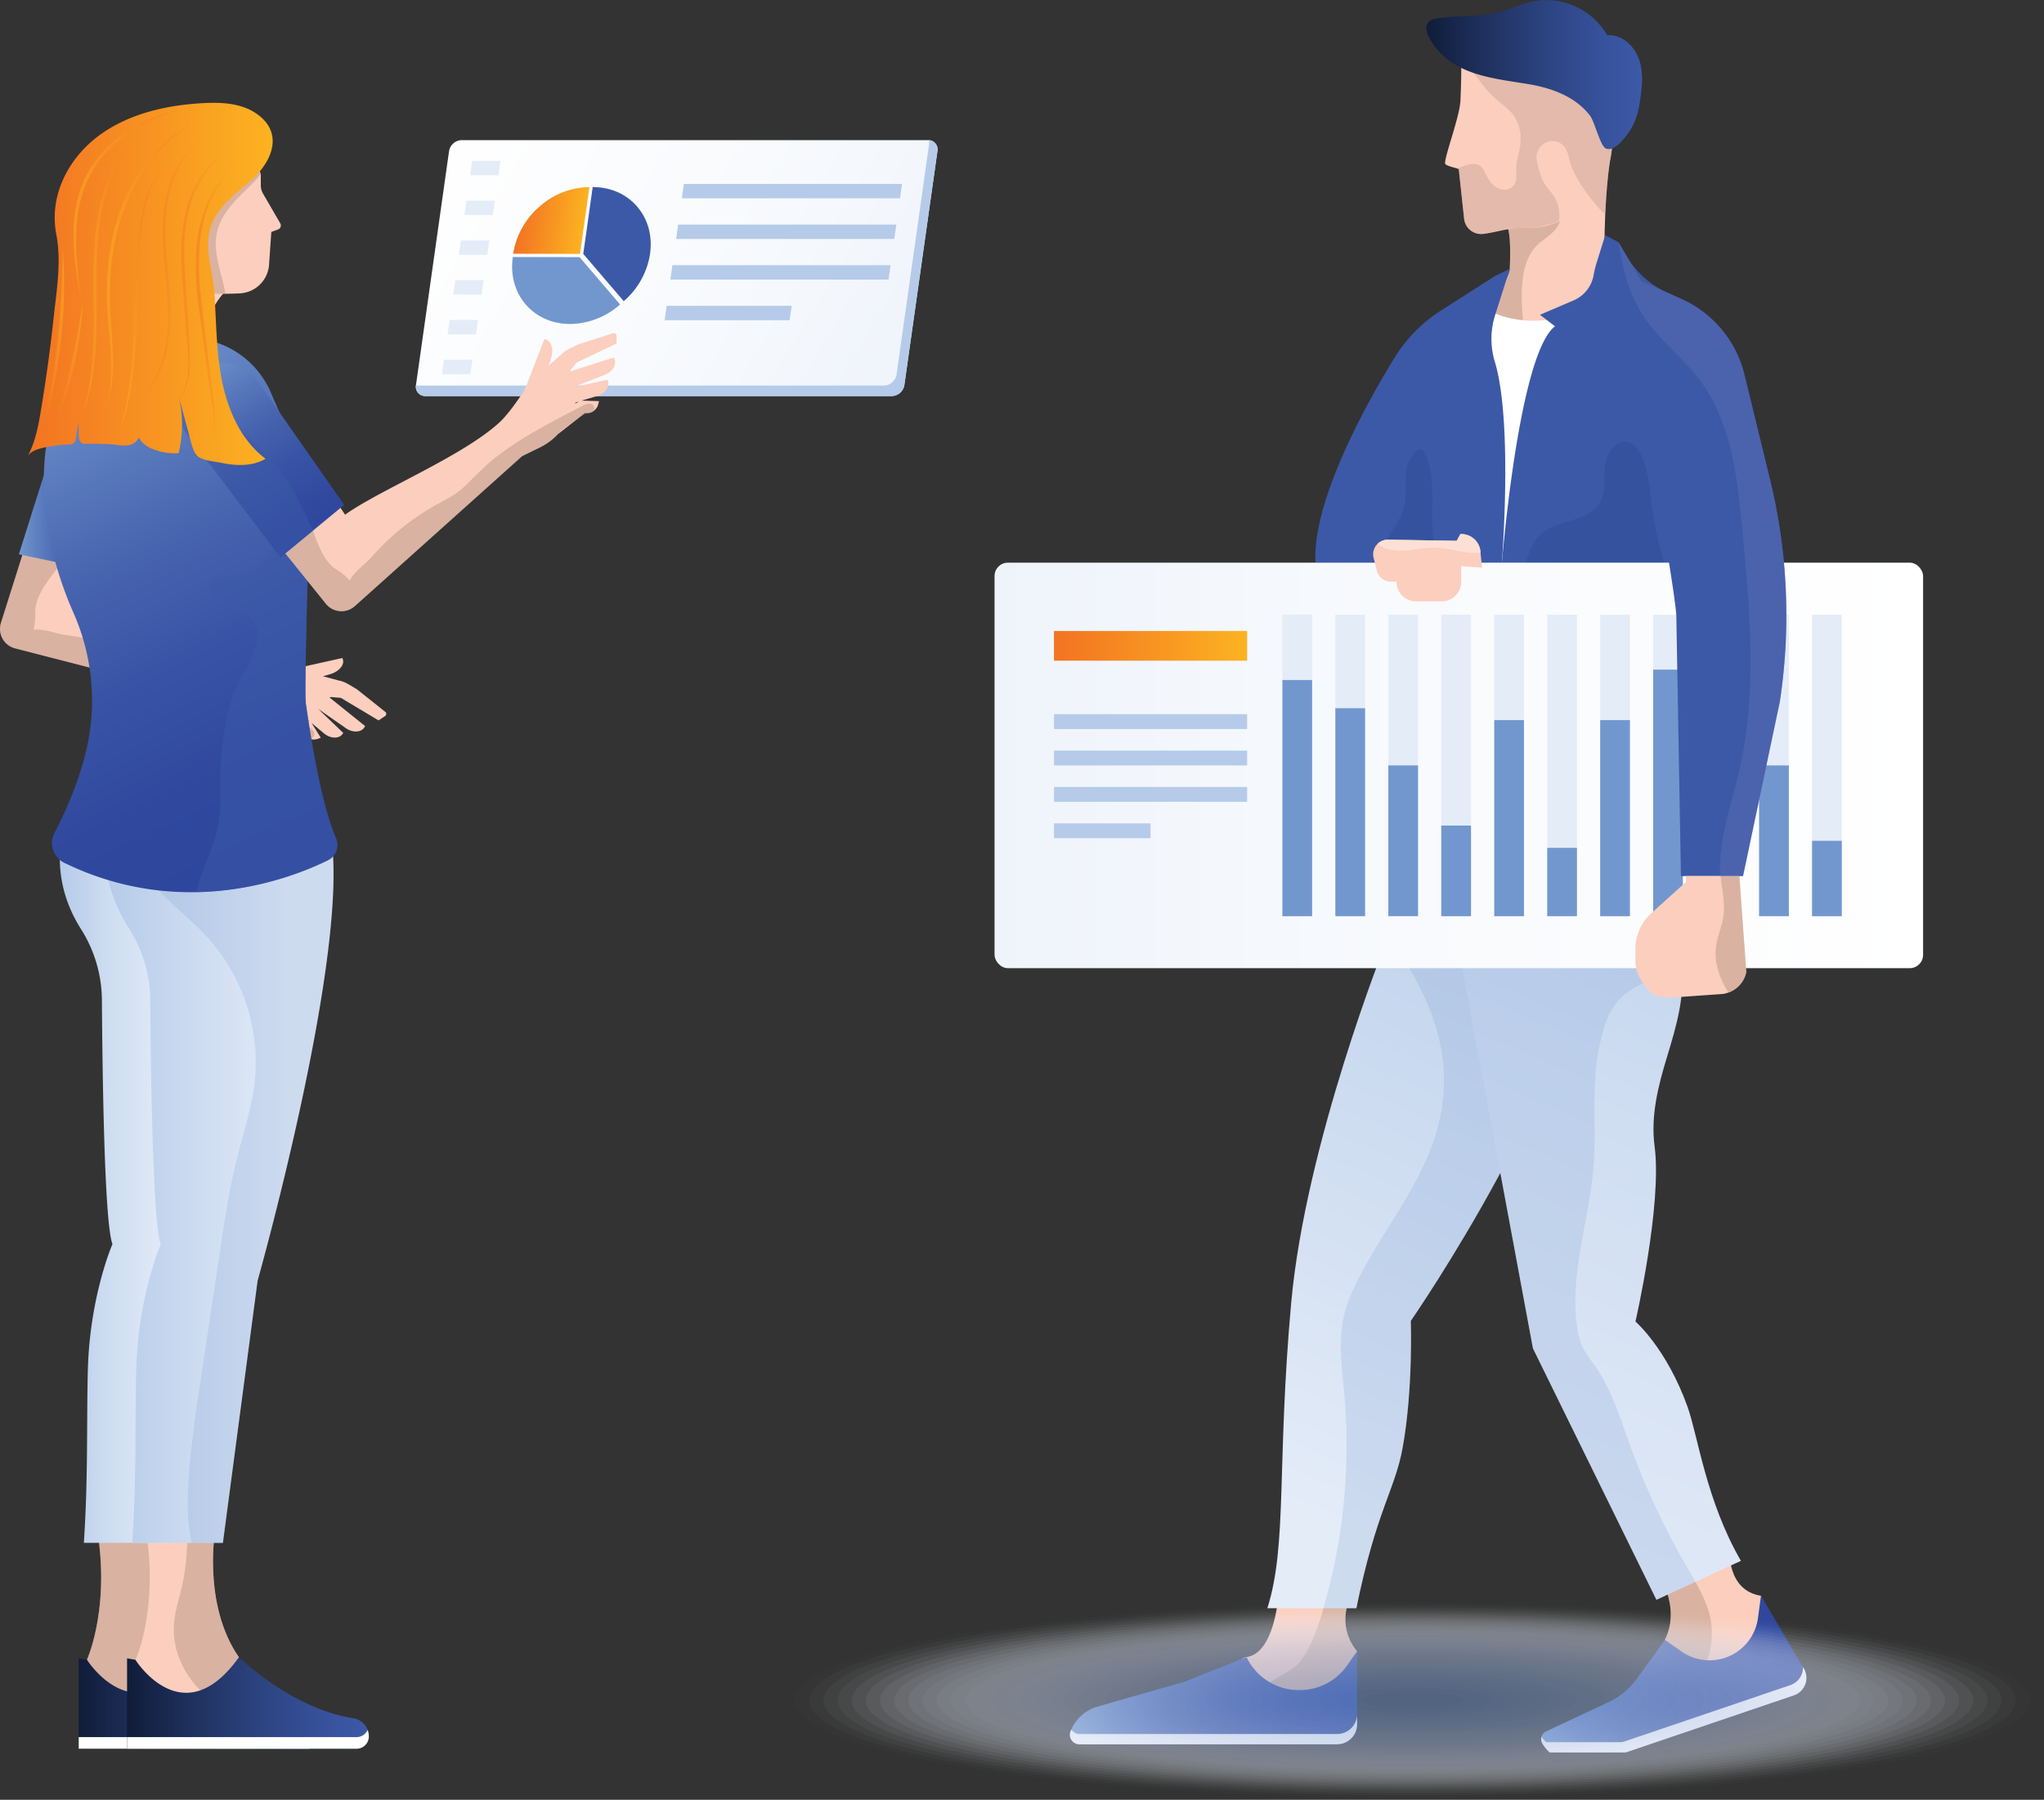 <svg xmlns="http://www.w3.org/2000/svg" xmlns:xlink="http://www.w3.org/1999/xlink" viewBox="0 0 816.18 718.8"><rect x="0" y="0" width="816.18" height="718.8" fill="#333333" stroke="none"/><defs><style>.cls-1{fill:#fccebe;}.cls-2,.cls-69{opacity:0.4;}.cls-3,.cls-69{fill:#a58877;}.cls-4{fill:url(#linear-gradient);}.cls-25,.cls-5{fill:#fff;}.cls-6{fill:url(#linear-gradient-2);}.cls-7{opacity:0.2;}.cls-8{fill:#7297ce;}.cls-9{fill:url(#linear-gradient-3);}.cls-10{fill:url(#linear-gradient-4);}.cls-11{fill:#3c59a8;}.cls-12{fill:#e6e7e7;}.cls-13{fill:#de3f26;}.cls-14{fill:#bf9c8e;}.cls-15{fill:url(#linear-gradient-5);}.cls-16{opacity:0.3;}.cls-17{fill:#264286;}.cls-18{fill:url(#linear-gradient-6);}.cls-19{fill:#e4ecf8;}.cls-20{fill:url(#linear-gradient-7);}.cls-21{fill:#b5cbe9;}.cls-22{fill:#6170b5;}.cls-23{fill:#fde0d5;}.cls-24{opacity:0.5;}.cls-25{opacity:0;}.cls-26{fill:#f9fafd;opacity:0.02;}.cls-27{fill:#f4f6fb;opacity:0.05;}.cls-28{fill:#f1f3fa;opacity:0.07;}.cls-29{fill:#edf0f8;opacity:0.1;}.cls-30{fill:#e9edf7;opacity:0.12;}.cls-31{fill:#e6eaf6;opacity:0.15;}.cls-32{fill:#e2e7f5;opacity:0.17;}.cls-33{fill:#dee4f4;opacity:0.2;}.cls-34{fill:#dbe1f2;opacity:0.22;}.cls-35{fill:#d7dff1;opacity:0.24;}.cls-36{fill:#d3dcf0;opacity:0.27;}.cls-37{fill:#d0d9ef;opacity:0.29;}.cls-38{fill:#ccd7ee;opacity:0.32;}.cls-39{fill:#c9d4ec;opacity:0.34;}.cls-40{fill:#c5d1eb;opacity:0.37;}.cls-41{fill:#c2cfea;opacity:0.39;}.cls-42{fill:#bfcce9;opacity:0.41;}.cls-43{fill:#bbcae8;opacity:0.44;}.cls-44{fill:#b8c7e7;opacity:0.46;}.cls-45{fill:#b4c5e5;opacity:0.49;}.cls-46{fill:#b1c2e4;opacity:0.51;}.cls-47{fill:#aec0e3;opacity:0.54;}.cls-48{fill:#aabee2;opacity:0.56;}.cls-49{fill:#a7bbe1;opacity:0.59;}.cls-50{fill:#a4b9e0;opacity:0.61;}.cls-51{fill:#a0b6df;opacity:0.63;}.cls-52{fill:#9db4dd;opacity:0.66;}.cls-53{fill:#9ab2dc;opacity:0.68;}.cls-54{fill:#97b0db;opacity:0.71;}.cls-55{fill:#93adda;opacity:0.73;}.cls-56{fill:#90abd9;opacity:0.76;}.cls-57{fill:#8da9d8;opacity:0.78;}.cls-58{fill:#8aa7d7;opacity:0.8;}.cls-59{fill:#87a5d6;opacity:0.83;}.cls-60{fill:#84a3d5;opacity:0.85;}.cls-61{fill:#81a1d4;opacity:0.88;}.cls-62{fill:#7e9fd3;opacity:0.9;}.cls-63{fill:#7b9dd2;opacity:0.93;}.cls-64{fill:#789bd1;opacity:0.95;}.cls-65{fill:#7599cf;opacity:0.98;}.cls-66{fill:url(#linear-gradient-8);}.cls-67{fill:url(#linear-gradient-9);}.cls-68{fill:url(#linear-gradient-10);}.cls-70{fill:url(#linear-gradient-11);}.cls-71{fill:url(#linear-gradient-12);}.cls-72{fill:url(#linear-gradient-13);}.cls-73{fill:url(#linear-gradient-14);}.cls-74{fill:url(#linear-gradient-15);}.cls-75{fill:url(#linear-gradient-16);}.cls-76{fill:url(#linear-gradient-17);}.cls-77{fill:url(#linear-gradient-18);}.cls-78{fill:url(#linear-gradient-19);}.cls-79{fill:url(#linear-gradient-20);}.cls-80{fill:url(#linear-gradient-21);}.cls-81{fill:url(#linear-gradient-22);}.cls-82{fill:url(#linear-gradient-23);}.cls-83{fill:url(#linear-gradient-24);}.cls-84{fill:url(#linear-gradient-25);}.cls-85{fill:url(#linear-gradient-26);}</style><linearGradient id="linear-gradient" x1="-4904.22" y1="678.06" x2="-4789.55" y2="678.06" gradientTransform="translate(5331.44)" gradientUnits="userSpaceOnUse"><stop offset="0" stop-color="#7297ce"/><stop offset="0.15" stop-color="#5d7ebf"/><stop offset="0.34" stop-color="#4865b0"/><stop offset="0.54" stop-color="#3954a5"/><stop offset="0.75" stop-color="#30499f"/><stop offset="1" stop-color="#2d469d"/></linearGradient><linearGradient id="linear-gradient-2" x1="-4690.03" y1="299.08" x2="-4855.3" y2="669.23" gradientTransform="translate(5331.44)" gradientUnits="userSpaceOnUse"><stop offset="0" stop-color="#b5cbe9"/><stop offset="0.81" stop-color="#e4ecf8"/></linearGradient><linearGradient id="linear-gradient-3" x1="-4716.05" y1="668.6" x2="-4610.13" y2="668.6" xlink:href="#linear-gradient"/><linearGradient id="linear-gradient-4" x1="-4602.66" y1="282.68" x2="-4788.42" y2="717.04" gradientTransform="translate(5331.44)" gradientUnits="userSpaceOnUse"><stop offset="0" stop-color="#b5cbe9"/><stop offset="0.04" stop-color="#b8cdea"/><stop offset="0.39" stop-color="#d0def2"/><stop offset="0.73" stop-color="#dfe8f6"/><stop offset="1" stop-color="#e4ecf8"/></linearGradient><linearGradient id="linear-gradient-5" x1="-4761.89" y1="29.77" x2="-4675.76" y2="29.77" gradientTransform="translate(5331.44)" gradientUnits="userSpaceOnUse"><stop offset="0" stop-color="#101c39"/><stop offset="0.2" stop-color="#1b2c55"/><stop offset="0.56" stop-color="#2d4482"/><stop offset="0.84" stop-color="#38539e"/><stop offset="1" stop-color="#3c59a8"/></linearGradient><linearGradient id="linear-gradient-6" x1="-4934.31" y1="305.7" x2="-4563.54" y2="305.7" gradientTransform="translate(-4166.41 611.39) rotate(-180)" gradientUnits="userSpaceOnUse"><stop offset="0" stop-color="#eff4fb"/><stop offset="0.44" stop-color="#f8fafd"/><stop offset="1" stop-color="#fff"/></linearGradient><linearGradient id="linear-gradient-7" x1="-4910.58" y1="257.94" x2="-4833.46" y2="257.94" gradientTransform="translate(-4412.6 515.88) rotate(-180)" gradientUnits="userSpaceOnUse"><stop offset="0" stop-color="#f37322"/><stop offset="1" stop-color="#fcb321"/></linearGradient><linearGradient id="linear-gradient-8" x1="357.79" y1="160.02" x2="174.01" y2="48.92" gradientTransform="matrix(1, 0, 0, 1, 0, 0)" xlink:href="#linear-gradient-6"/><linearGradient id="linear-gradient-9" x1="-828.59" y1="88.06" x2="-801.9" y2="88.06" gradientTransform="matrix(1, 0, -0.14, 1, 1047.84, 0)" xlink:href="#linear-gradient-7"/><linearGradient id="linear-gradient-10" x1="7.53" y1="190.7" x2="59.05" y2="190.7" gradientTransform="matrix(1, 0, 0, 1, 0, 0)" xlink:href="#linear-gradient"/><linearGradient id="linear-gradient-11" x1="-129.27" y1="680.15" x2="-32.74" y2="680.15" gradientTransform="translate(160.7)" xlink:href="#linear-gradient-5"/><linearGradient id="linear-gradient-12" x1="23.89" y1="465.7" x2="113.85" y2="465.7" gradientUnits="userSpaceOnUse"><stop offset="0" stop-color="#b5cbe9"/><stop offset="0.22" stop-color="#ceddf1"/><stop offset="0.42" stop-color="#dee8f6"/><stop offset="0.58" stop-color="#e4ecf8"/></linearGradient><linearGradient id="linear-gradient-13" x1="41.36" y1="465.7" x2="133.16" y2="465.7" gradientTransform="matrix(1, 0, 0, 1, 0, 0)" xlink:href="#linear-gradient-2"/><linearGradient id="linear-gradient-14" x1="18.22" y1="149.49" x2="118.38" y2="357.98" gradientTransform="matrix(1, 0, 0, 1, 0, 0)" xlink:href="#linear-gradient"/><linearGradient id="linear-gradient-15" x1="77.64" y1="143.87" x2="131.91" y2="227.29" gradientTransform="matrix(1, 0, 0, 1, 0, 0)" xlink:href="#linear-gradient"/><linearGradient id="linear-gradient-16" x1="10.96" y1="113.36" x2="108.88" y2="113.36" gradientTransform="matrix(1, 0, 0, 1, 0, 0)" xlink:href="#linear-gradient-7"/><linearGradient id="linear-gradient-17" x1="29.21" y1="81.48" x2="70.06" y2="81.48" gradientUnits="userSpaceOnUse"><stop offset="0" stop-color="#fcb321"/><stop offset="1" stop-color="#f37322"/></linearGradient><linearGradient id="linear-gradient-18" x1="42.01" y1="105.91" x2="76.53" y2="105.91" xlink:href="#linear-gradient-17"/><linearGradient id="linear-gradient-19" x1="56.86" y1="104.74" x2="90.52" y2="104.74" gradientTransform="matrix(1, 0, 0, 1, 0, 0)" xlink:href="#linear-gradient-7"/><linearGradient id="linear-gradient-20" x1="68.75" y1="109.78" x2="97.29" y2="109.78" gradientTransform="matrix(1, 0, 0, 1, 0, 0)" xlink:href="#linear-gradient-7"/><linearGradient id="linear-gradient-21" x1="32.62" y1="112.13" x2="52.81" y2="112.13" xlink:href="#linear-gradient-17"/><linearGradient id="linear-gradient-22" x1="16.77" y1="134.47" x2="25.85" y2="134.47" gradientTransform="matrix(1, 0, 0, 1, 0, 0)" xlink:href="#linear-gradient-7"/><linearGradient id="linear-gradient-23" x1="21.46" y1="145.24" x2="33.66" y2="145.24" gradientTransform="matrix(1, 0, 0, 1, 0, 0)" xlink:href="#linear-gradient-7"/><linearGradient id="linear-gradient-24" x1="43.05" y1="169.97" x2="68.37" y2="60.52" xlink:href="#linear-gradient-17"/><linearGradient id="linear-gradient-25" x1="78.2" y1="121.46" x2="94.93" y2="121.46" gradientTransform="matrix(1, 0, 0, 1, 0, 0)" xlink:href="#linear-gradient-7"/><linearGradient id="linear-gradient-26" x1="-109.96" y1="680.15" x2="-13.43" y2="680.15" gradientTransform="translate(160.7)" xlink:href="#linear-gradient-5"/></defs><title>contact-us</title><g id="Warstwa_2" data-name="Warstwa 2"><g id="Warstwa_1-2" data-name="Warstwa 1"><g id="_grupa_" data-name="&lt;grupa&gt;"><path id="_ścieżka_" data-name="&lt;ścieżka&gt;" class="cls-1" d="M537.37,681.47H483.56s8.18-18.9,14.2-19.69c11.17-1.47,12.71-24.47,12.71-24.47h29.19a19.54,19.54,0,0,0,2.23,22.17Z"/><g id="_grupa_2" data-name="&lt;grupa&gt;" class="cls-2"><path class="cls-3" d="M541.89,659.48a19.54,19.54,0,0,1-2.23-22.17h-9.85c-.59,2.21-1.15,4.43-1.8,6.62-2.11,7.1-4.64,14.24-9.19,20.08-3.08,4-17.47,9.82-17.65,12.44-.13,1.83,1.19,3.53,3.19,5h33Z"/></g><path id="_ścieżka_2" data-name="&lt;ścieżka&gt;" class="cls-4" d="M541.89,659.48v29.17a8,8,0,0,1-8,8H431.05a3.83,3.83,0,0,1-3.48-5.42h0a16.39,16.39,0,0,1,10.27-9.51l35.4-10.14,24.51-9.79h0A23.09,23.09,0,0,0,518.61,675H519a23.09,23.09,0,0,0,18.91-9.84Z"/><path id="_ścieżka_3" data-name="&lt;ścieżka&gt;" class="cls-5" d="M533.9,692.54H431.05a3.79,3.79,0,0,1-3.25-1.82c-.07.17-.16.33-.23.5a3.83,3.83,0,0,0,3.48,5.42H533.9a8,8,0,0,0,8-8v-4.1A8,8,0,0,1,533.9,692.54Z"/><path id="_ścieżka_4" data-name="&lt;ścieżka&gt;" class="cls-6" d="M553.34,376.59s-32,80-37.76,143.72c-5.8,64.25-1.47,96.69-9.52,122H541.6c8-39.17,15.43-47.21,18.5-64.22,4.2-23.28,3.24-50.54,3.24-50.54s69.53-100.68,69.5-156.17Z"/><g id="_grupa_3" data-name="&lt;grupa&gt;" class="cls-7"><path class="cls-8" d="M556.1,376.41c11.32,16.31,20.11,34.13,20.46,53.67.54,30.54-17.8,51-31.68,76.05-3.67,6.62-7.08,13.5-8.55,20.92-1.93,9.72-.43,19.74.46,29.61a233.75,233.75,0,0,1-8.34,85.68H541.6c8-39.17,15.43-47.21,18.5-64.22,4.2-23.28,3.24-50.54,3.24-50.54s69.53-100.68,69.5-156.17Z"/></g><path id="_ścieżka_5" data-name="&lt;ścieżka&gt;" class="cls-1" d="M703.17,637.32S706,655.49,700,661.89c-11.74,12.56-36.3,18-36.3,18s-1.74-19.39,1.1-25c6.9-13.51-3.57-28.08-3.57-28.08l29.37-8.2S689.39,635.21,703.17,637.32Z"/><g id="_grupa_4" data-name="&lt;grupa&gt;" class="cls-2"><path class="cls-3" d="M670.61,678a32,32,0,0,0,12.51-31c-1.44-7.7-5.71-14.53-9.63-21.31-.37-.63-.69-1.29-1.06-1.92l-11.15,3.11s10.47,14.57,3.57,28.08c-2.48,4.85-1.47,20.21-1.18,24.06l2.63.25C667.44,678.93,668.91,678.51,670.61,678Z"/></g><path id="_ścieżka_6" data-name="&lt;ścieżka&gt;" class="cls-9" d="M703.17,637.32l17.3,29.39a7.38,7.38,0,0,1-4.17,10.4l-66.37,22.54a4.85,4.85,0,0,1-1.56.26H618.79a14.79,14.79,0,0,1-3-3.72,3.39,3.39,0,0,1,1.58-4.7l24.89-11.66a29.38,29.38,0,0,0,11.34-9.38l11.23-15.51,6.6,4.63a19.52,19.52,0,0,0,17.44,2.51h0a19.52,19.52,0,0,0,13.12-16Z"/><path id="_ścieżka_7" data-name="&lt;ścieżka&gt;" class="cls-5" d="M720.47,666.7l-.54-.91a7.38,7.38,0,0,1-5,7.21l-66.37,22.54a4.86,4.86,0,0,1-1.56.26H617.43a13.91,13.91,0,0,1-1.9-2.09,3.22,3.22,0,0,0,.29,2.47,14.79,14.79,0,0,0,3,3.72h29.57a4.85,4.85,0,0,0,1.56-.26L716.3,677.1A7.38,7.38,0,0,0,720.47,666.7Z"/><path id="_ścieżka_8" data-name="&lt;ścieżka&gt;" class="cls-10" d="M668.24,362.35l3.13,23.36c1.6,11.92-2,24.16-5.68,36.27-3.56,11.6-6.63,23.79-5,35.82,3.09,23.35-7.64,70-7.64,70s12.39,10.66,20.78,34c4.09,11.37,7.47,37.71,21.33,61.57l-33.74,15.56L612.11,538.52,580.37,367.69Z"/><g id="_grupa_5" data-name="&lt;grupa&gt;" class="cls-7"><path class="cls-8" d="M580.37,367.69l31.74,170.83,49.28,100.43,15.6-7.19c-1.15-2-2.34-4.08-3.51-6.1a303.54,303.54,0,0,1-22.74-48.84c-3.89-10.75-7.26-21.91-13.83-31.26-1.83-2.6-3.9-5.06-5.2-8a26.82,26.82,0,0,1-1.86-6.93c-3.36-21.65,4.83-43.29,6.48-65.14,1.18-15.63-1-31.61,2.19-47.07S645.59,396.74,660,391A55.07,55.07,0,0,0,671.28,385l-3-22.67Z"/></g><path id="_ścieżka_9" data-name="&lt;ścieżka&gt;" class="cls-1" d="M595.57,225.91l54,.25s-14.34-110.15-6.7-162c1-6.68-19.47,20.78-20.64,20.78H608.86c-3.92,0-8.15-1.45-11.89-1,2.94,1.65,4.75,5,5.45,8.38.79,3.83.63,10.88.44,15.14s-12.92,23.52-12.92,27.45C589.93,139.49,595.57,221.26,595.57,225.91Z"/><g id="_grupa_6" data-name="&lt;grupa&gt;" class="cls-2"><path class="cls-3" d="M607.29,155.6a7.37,7.37,0,0,0,4.43-1.67c4-3.92-1-12.21-2-16.55a87.47,87.47,0,0,1-2.05-20.61c.13-6.8,1.33-14.14,6.18-18.91,1.88-1.85,4.2-3.19,6.1-5,3-2.85,3.67-5.79,3-8.61-.41.43-.69.67-.8.67H608.86c-3.92,0-8.15-1.45-11.89-1,2.94,1.65,4.75,5,5.45,8.38.79,3.83.63,10.88.44,15.14s-12.92,23.52-12.92,27.45c0,1.28.42,8.37,1,18.06A31.69,31.69,0,0,0,607.29,155.6Z"/></g><path id="_ścieżka_10" data-name="&lt;ścieżka&gt;" class="cls-5" d="M643,119.35l6.51,106.8-54-.25c0-4.65-5.64-86.42-5.64-91.06,0-1.62,2.18-5.88,4.75-10.6C613.45,133,633.15,124.85,643,119.35Z"/><path id="_ścieżka_11" data-name="&lt;ścieżka&gt;" class="cls-1" d="M584.62,87.33a6.85,6.85,0,0,0,7.54,6.1c4.8-.54,10.57-2.48,14-2.23h0a35.06,35.06,0,0,0,37.62-35V25.35H583.27c.39,0,.2,7-.09,14.6-.24,6.41-6.07,21.57-6.17,25.25,0,1.17,5.47,2,5.49,2.41Z"/><path id="_ścieżka_12" data-name="&lt;ścieżka&gt;" class="cls-11" d="M640.95,94l5.32,2.77,3.31,5.61a36,36,0,0,0,16.2,14.5l5.66,2.55a44.76,44.76,0,0,1,25.11,30.22l10.25,42.07a228.59,228.59,0,0,1,3.89,88.5L696,349.89H671.2l-1.83-103.71a98.6,98.6,0,0,0-1.65-16.29l-.68-3.65-67.42-.33s6.67-84.51,21.31-95.59l-6-4.6L628.29,120a13.52,13.52,0,0,0,8-9.87,44.78,44.78,0,0,1,1.08-4.65Z"/><path id="_ścieżka_13" data-name="&lt;ścieżka&gt;" class="cls-11" d="M602.86,107.39,597,110.22l-21.48,13.71a59.17,59.17,0,0,0-18.7,19C545,162.16,524,200.27,525.27,224.72l74.35,1.19s4.65-56.9-2.72-81.42a31.36,31.36,0,0,1,.08-18.55Z"/><rect id="_Prostokąt_" data-name="&lt;Prostokąt&gt;" class="cls-12" x="681.27" y="245.48" width="11.87" height="120.42" transform="translate(1374.4 611.39) rotate(180)"/><rect id="_Prostokąt_2" data-name="&lt;Prostokąt&gt;" class="cls-13" x="681.27" y="305.7" width="11.87" height="60.21" transform="translate(1374.4 671.6) rotate(180)"/><g id="_grupa_7" data-name="&lt;grupa&gt;" class="cls-2"><path class="cls-14" d="M582.49,67.61l2.14,19.72a6.85,6.85,0,0,0,7.54,6.1,85.62,85.62,0,0,0,9.07-2c2.62-.59,4.77,0,7.39.1a14.73,14.73,0,0,0,3.33-.38q4.57-.91,9-2.25a2.45,2.45,0,0,0,1.4-.81,2.48,2.48,0,0,0,.29-1.35,14.31,14.31,0,0,0-1.85-7.8c-1.46-2.58-3.8-4.55-5-7.29A39.6,39.6,0,0,1,614.08,66a12.1,12.1,0,0,1-.54-3.2,6.67,6.67,0,0,1,4.34-6.14A6.28,6.28,0,0,1,625,59a15.94,15.94,0,0,1,1.68,4.93c1.2,4.59,3.76,8.64,6.42,12.51.66,1,7.19,9.45,7.82,8.81l.1-.13c.34-7.59.94-14.64,1.84-20.86a35.1,35.1,0,0,0,.94-8V40.63A26.8,26.8,0,0,0,629.59,30L615,25.35s-29.19,0-29.17.07c1.06,2.45,3.7,5.15,5.32,7.32a47.76,47.76,0,0,0,7.74,8.14,33.41,33.41,0,0,1,5.19,4.72,16.62,16.62,0,0,1,3.11,10.78c-.1,3.61-1.59,7-1.76,10.56-.12,2.57.74,5.22-1.26,7.42-1.65,1.82-4.7,1.73-6.77.42S594.05,71.22,593,69c-2-4.12-4.25-4-8.44-2.75a10,10,0,0,0-2.46,1.12C582.31,67.47,582.48,67.55,582.49,67.61Z"/></g><g id="_grupa_8" data-name="&lt;grupa&gt;"><path class="cls-15" d="M578.59,6.79c7.5-.6,14.81-.13,22.49-2.7,3.81-1.27,7.52-2.88,11.46-3.64a28.27,28.27,0,0,1,29.23,13.61c5.61-.45,10.69,4.08,12.61,9.37s1.38,11.13.5,16.69a32.58,32.58,0,0,1-2.65,9.61c-1.42,2.84-7,11.32-11,9.57-2.27-1-4.41-10.59-6.34-13.12-5.82-7.62-15.28-11-24.4-12.55-11.83-2-26.07-3.12-35-12.14-3.9-3.92-10-12.74-1.92-14.1C575.21,7.11,576.91,6.92,578.59,6.79Z"/></g><g id="_grupa_9" data-name="&lt;grupa&gt;" class="cls-16"><path class="cls-17" d="M590.77,253.9c-2.8,9.29-20.76,2.79-26.69-.16-7.66-3.82-14.16-9.56-20.57-15.23l-.12-7.21,11.47-17.62c2.47-3.8,5-7.71,6-12.14,1.24-5.61-.89-13.15,2.14-18.25,4-6.66,6-3.74,7.57,1.88,3.44,12.55-1.2,26,4.18,38.36,2,4.59,8.54,11.56,12.72,18.33C590.12,246.16,591.82,250.4,590.77,253.9Z"/></g><g id="_grupa_10" data-name="&lt;grupa&gt;" class="cls-16"><path class="cls-17" d="M667.63,234l-14.56,13.25c-1.92,4.67-6.8,7.59-11.77,8.52s-10.07.19-15.06-.54c-6.35-.94-13.45-2.34-17-7.69-3.27-4.94-2.27-11.45-1.14-17.27,1.24-6.4,2.79-13.35,7.86-17.45,6.85-5.54,18.49-4.46,22.92-12.07,2.58-4.43,1.46-10,2.05-15.1s5-10.84,9.79-9c2,.75,3.36,2.63,4.34,4.54,3.18,6.2,3.61,13.39,4.49,20.3A143.7,143.7,0,0,0,667.63,234Z"/></g><g id="_grupa_11" data-name="&lt;grupa&gt;"><rect id="_Prostokąt_3" data-name="&lt;Prostokąt&gt;" class="cls-18" x="397.13" y="224.72" width="370.77" height="161.95" rx="5.32" ry="5.32" transform="translate(1165.03 611.39) rotate(180)"/><rect id="_Prostokąt_4" data-name="&lt;Prostokąt&gt;" class="cls-19" x="723.57" y="245.48" width="11.86" height="120.42" transform="translate(1459 611.39) rotate(180)"/><rect id="_Prostokąt_5" data-name="&lt;Prostokąt&gt;" class="cls-19" x="702.42" y="245.48" width="11.86" height="120.42" transform="translate(1416.7 611.39) rotate(180)"/><rect id="_Prostokąt_6" data-name="&lt;Prostokąt&gt;" class="cls-19" x="660.12" y="245.48" width="11.86" height="120.42" transform="translate(1332.1 611.39) rotate(180)"/><rect id="_Prostokąt_7" data-name="&lt;Prostokąt&gt;" class="cls-19" x="638.96" y="245.48" width="11.86" height="120.42" transform="translate(1289.79 611.39) rotate(180)"/><rect id="_Prostokąt_8" data-name="&lt;Prostokąt&gt;" class="cls-19" x="617.81" y="245.48" width="11.86" height="120.42" transform="translate(1247.49 611.39) rotate(180)"/><rect id="_Prostokąt_9" data-name="&lt;Prostokąt&gt;" class="cls-19" x="596.66" y="245.48" width="11.86" height="120.42" transform="translate(1205.19 611.39) rotate(180)"/><rect id="_Prostokąt_10" data-name="&lt;Prostokąt&gt;" class="cls-19" x="575.51" y="245.48" width="11.87" height="120.42" transform="translate(1162.89 611.39) rotate(180)"/><rect id="_Prostokąt_11" data-name="&lt;Prostokąt&gt;" class="cls-19" x="554.36" y="245.48" width="11.86" height="120.42" transform="translate(1120.59 611.39) rotate(180)"/><rect id="_Prostokąt_12" data-name="&lt;Prostokąt&gt;" class="cls-19" x="533.21" y="245.48" width="11.86" height="120.42" transform="translate(1078.29 611.39) rotate(180)"/><rect id="_Prostokąt_13" data-name="&lt;Prostokąt&gt;" class="cls-19" x="512.06" y="245.48" width="11.86" height="120.42" transform="translate(1035.99 611.39) rotate(180)"/><rect id="_Prostokąt_14" data-name="&lt;Prostokąt&gt;" class="cls-8" x="723.57" y="335.8" width="11.86" height="30.11" transform="translate(1459 701.71) rotate(180)"/><rect id="_Prostokąt_15" data-name="&lt;Prostokąt&gt;" class="cls-8" x="702.42" y="305.7" width="11.86" height="60.21" transform="translate(1416.7 671.6) rotate(180)"/><rect id="_Prostokąt_16" data-name="&lt;Prostokąt&gt;" class="cls-8" x="660.12" y="267.45" width="11.86" height="98.46" transform="translate(1332.1 633.35) rotate(180)"/><rect id="_Prostokąt_17" data-name="&lt;Prostokąt&gt;" class="cls-8" x="638.96" y="287.6" width="11.86" height="78.31" transform="translate(1289.79 653.51) rotate(180)"/><rect id="_Prostokąt_18" data-name="&lt;Prostokąt&gt;" class="cls-8" x="617.81" y="338.62" width="11.86" height="27.29" transform="translate(1247.49 704.53) rotate(180)"/><rect id="_Prostokąt_19" data-name="&lt;Prostokąt&gt;" class="cls-8" x="596.66" y="287.6" width="11.86" height="78.31" transform="translate(1205.19 653.51) rotate(180)"/><rect id="_Prostokąt_20" data-name="&lt;Prostokąt&gt;" class="cls-8" x="575.51" y="329.72" width="11.87" height="36.19" transform="translate(1162.89 695.63) rotate(180)"/><rect id="_Prostokąt_21" data-name="&lt;Prostokąt&gt;" class="cls-8" x="554.36" y="305.7" width="11.86" height="60.21" transform="translate(1120.59 671.6) rotate(180)"/><rect id="_Prostokąt_22" data-name="&lt;Prostokąt&gt;" class="cls-8" x="533.21" y="282.86" width="11.86" height="83.05" transform="translate(1078.29 648.76) rotate(180)"/><rect id="_Prostokąt_23" data-name="&lt;Prostokąt&gt;" class="cls-8" x="512.06" y="271.58" width="11.86" height="94.32" transform="translate(1035.99 637.49) rotate(180)"/><rect id="_Prostokąt_24" data-name="&lt;Prostokąt&gt;" class="cls-20" x="420.86" y="252.01" width="77.12" height="11.86" transform="translate(918.84 515.88) rotate(180)"/><rect id="_Prostokąt_25" data-name="&lt;Prostokąt&gt;" class="cls-21" x="420.86" y="285.23" width="77.12" height="5.93" transform="translate(918.84 576.39) rotate(180)"/><rect id="_Prostokąt_26" data-name="&lt;Prostokąt&gt;" class="cls-21" x="420.86" y="299.76" width="77.12" height="5.93" transform="translate(918.84 605.46) rotate(180)"/><rect id="_Prostokąt_27" data-name="&lt;Prostokąt&gt;" class="cls-21" x="420.86" y="314.3" width="77.12" height="5.93" transform="translate(918.84 634.53) rotate(180)"/><rect id="_Prostokąt_28" data-name="&lt;Prostokąt&gt;" class="cls-21" x="420.86" y="328.83" width="38.56" height="5.93" transform="translate(880.28 663.6) rotate(180)"/></g><path id="_ścieżka_14" data-name="&lt;ścieżka&gt;" class="cls-1" d="M591.77,226.72l-.64-6.64a7.69,7.69,0,0,0-8-6.78h0L581.68,216l-27.44-.46a5.83,5.83,0,0,0-5.76,7.22l1.26,5.12a5.83,5.83,0,0,0,5.67,4.44h2.25a7.8,7.8,0,0,0,7.8,7.86h10.21a7.8,7.8,0,0,0,7.8-7.8v-6.29Z"/><path id="_ścieżka_15" data-name="&lt;ścieżka&gt;" class="cls-11" d="M640.95,94l5.32,2.77,9.12,15.42,16.06,7.23a44.76,44.76,0,0,1,25.11,30.22l10.25,42.07a228.59,228.59,0,0,1,3.89,88.5L696,349.89H671.2l-1.83-103.71c-.1-5.47-5.4-36.49-5.4-36.49Z"/><path id="_ścieżka_16" data-name="&lt;ścieżka&gt;" class="cls-1" d="M694.54,349.89l2.77,38.36h0a11,11,0,0,1-8,8.43l-1.06.27-22,1.55a10.34,10.34,0,0,1-9.43-4.73l-1.62-2.52a13.75,13.75,0,0,1-2.18-7.43v-4.73a19.41,19.41,0,0,1,6.41-14.41l13.76-12.41v-2.37Z"/><g id="_grupa_12" data-name="&lt;grupa&gt;" class="cls-2"><path class="cls-22" d="M710.68,280.23a228.59,228.59,0,0,0-3.89-88.5l-10.25-42.07a44.77,44.77,0,0,0-25.11-30.22l-16.06-7.23-9-15.18c1.49,10.52,4.23,20.71,10.05,29.49C662.76,136,672.17,143,679,152.18c12.32,16.64,14.71,38.39,16.68,59,3,31.82,6,64.27-.94,95.46-2.59,11.55-6.53,22.84-7.68,34.62a60,60,0,0,0-.21,8.63H696Z"/></g><g id="_grupa_13" data-name="&lt;grupa&gt;" class="cls-2"><path class="cls-3" d="M687.07,349.89c.48,5.38,1.86,10.75,1.09,16.09-.57,4-2.29,7.66-2.88,11.61-1,6.62,1.3,13,4.81,18.81a11,11,0,0,0,7.22-8.16l-2.77-38.36Z"/></g><g id="_grupa_14" data-name="&lt;grupa&gt;"><path class="cls-23" d="M591.18,220.65l-.05-.57a7.69,7.69,0,0,0-8-6.78L581.68,216l-27.44-.46a5.75,5.75,0,0,0-4.16,1.7,11,11,0,0,0,2.49,1.47c3.33,1.39,7.09,1.32,10.68.92s7.17-1.12,10.78-.93C579.79,219,585.68,221.49,591.18,220.65Z"/></g></g><g class="cls-24"><ellipse id="_ścieżka_17" data-name="&lt;ścieżka&gt;" class="cls-25" cx="564.03" cy="679.11" rx="252.15" ry="39.69"/><ellipse class="cls-26" cx="564.03" cy="679.11" rx="246.5" ry="38.8"/><ellipse class="cls-27" cx="564.03" cy="679.11" rx="240.85" ry="37.91"/><ellipse class="cls-28" cx="564.03" cy="679.11" rx="235.2" ry="37.02"/><ellipse class="cls-29" cx="564.03" cy="679.11" rx="229.55" ry="36.13"/><ellipse class="cls-30" cx="564.03" cy="679.11" rx="223.9" ry="35.24"/><ellipse class="cls-31" cx="564.03" cy="679.11" rx="218.25" ry="34.35"/><ellipse class="cls-32" cx="564.03" cy="679.11" rx="212.6" ry="33.46"/><ellipse class="cls-33" cx="564.03" cy="679.11" rx="206.95" ry="32.57"/><ellipse class="cls-34" cx="564.03" cy="679.11" rx="201.3" ry="31.68"/><ellipse class="cls-35" cx="564.03" cy="679.11" rx="195.65" ry="30.79"/><ellipse class="cls-36" cx="564.03" cy="679.11" rx="190" ry="29.91"/><ellipse class="cls-37" cx="564.03" cy="679.11" rx="184.35" ry="29.02"/><ellipse class="cls-38" cx="564.03" cy="679.11" rx="178.7" ry="28.13"/><ellipse class="cls-39" cx="564.03" cy="679.11" rx="173.05" ry="27.24"/><ellipse class="cls-40" cx="564.03" cy="679.11" rx="167.41" ry="26.35"/><ellipse class="cls-41" cx="564.03" cy="679.11" rx="161.76" ry="25.46"/><ellipse class="cls-42" cx="564.03" cy="679.11" rx="156.11" ry="24.57"/><ellipse class="cls-43" cx="564.03" cy="679.11" rx="150.46" ry="23.68"/><ellipse class="cls-44" cx="564.03" cy="679.11" rx="144.81" ry="22.79"/><ellipse class="cls-45" cx="564.03" cy="679.11" rx="139.16" ry="21.9"/><ellipse class="cls-46" cx="564.03" cy="679.11" rx="133.51" ry="21.01"/><ellipse class="cls-47" cx="564.03" cy="679.11" rx="127.86" ry="20.12"/><ellipse class="cls-48" cx="564.03" cy="679.11" rx="122.21" ry="19.24"/><ellipse class="cls-49" cx="564.03" cy="679.11" rx="116.56" ry="18.35"/><ellipse class="cls-50" cx="564.03" cy="679.11" rx="110.91" ry="17.46"/><ellipse class="cls-51" cx="564.03" cy="679.11" rx="105.26" ry="16.57"/><ellipse class="cls-52" cx="564.03" cy="679.11" rx="99.61" ry="15.68"/><ellipse class="cls-53" cx="564.03" cy="679.11" rx="93.96" ry="14.79"/><ellipse class="cls-54" cx="564.03" cy="679.11" rx="88.31" ry="13.9"/><ellipse class="cls-55" cx="564.03" cy="679.11" rx="82.66" ry="13.01"/><ellipse class="cls-56" cx="564.03" cy="679.11" rx="77.01" ry="12.12"/><ellipse class="cls-57" cx="564.03" cy="679.11" rx="71.37" ry="11.23"/><ellipse class="cls-58" cx="564.03" cy="679.11" rx="65.72" ry="10.34"/><ellipse class="cls-59" cx="564.03" cy="679.11" rx="60.07" ry="9.45"/><ellipse class="cls-60" cx="564.03" cy="679.11" rx="54.42" ry="8.56"/><ellipse class="cls-61" cx="564.03" cy="679.11" rx="48.77" ry="7.68"/><ellipse class="cls-62" cx="564.03" cy="679.11" rx="43.12" ry="6.79"/><ellipse class="cls-63" cx="564.03" cy="679.11" rx="37.47" ry="5.9"/><ellipse class="cls-64" cx="564.03" cy="679.11" rx="31.82" ry="5.01"/><ellipse class="cls-65" cx="564.03" cy="679.11" rx="26.17" ry="4.12"/><ellipse id="_ścieżka_18" data-name="&lt;ścieżka&gt;" class="cls-8" cx="564.03" cy="679.11" rx="20.52" ry="3.23"/></g><path class="cls-66" d="M356.1,158.18H169.87a3.72,3.72,0,0,1-3.77-4.39l13.21-93.43a5.23,5.23,0,0,1,5-4.39H370.56a3.72,3.72,0,0,1,3.77,4.39l-13.21,93.43A5.23,5.23,0,0,1,356.1,158.18Z"/><path class="cls-21" d="M371.19,56s0,.09,0,.13L358,149.6a5.23,5.23,0,0,1-5,4.39H166.72a4.19,4.19,0,0,1-.63-.06,3.71,3.71,0,0,0,3.77,4.26H356.1a5.23,5.23,0,0,0,5-4.39l13.21-93.43A3.7,3.7,0,0,0,371.19,56Z"/><polygon class="cls-19" points="199.05 70 187.71 70 188.53 64.24 199.86 64.24 199.05 70"/><polygon class="cls-21" points="359.39 79.21 272.27 79.21 273.08 73.46 360.2 73.46 359.39 79.21"/><polygon class="cls-21" points="357.1 95.44 269.98 95.44 270.79 89.69 357.91 89.69 357.1 95.44"/><polygon class="cls-21" points="354.8 111.67 267.68 111.67 268.5 105.91 355.62 105.91 354.8 111.67"/><polygon class="cls-21" points="315.3 127.89 265.39 127.89 266.2 122.14 316.12 122.14 315.3 127.89"/><polygon class="cls-19" points="196.8 85.88 185.47 85.88 186.28 80.13 197.62 80.13 196.8 85.88"/><polygon class="cls-19" points="194.56 101.77 183.22 101.77 184.03 96.02 195.37 96.02 194.56 101.77"/><polygon class="cls-19" points="192.31 117.66 180.97 117.66 181.78 111.91 193.12 111.91 192.31 117.66"/><polygon class="cls-19" points="190.06 133.55 178.72 133.55 179.54 127.79 190.88 127.79 190.06 133.55"/><polygon class="cls-19" points="187.81 149.43 176.48 149.43 177.29 143.68 188.63 143.68 187.81 149.43"/><g id="_grupa_15" data-name="&lt;grupa&gt;"><path id="_ścieżka_19" data-name="&lt;ścieżka&gt;" class="cls-11" d="M236.67,74.71,232.9,101.4h0l16.16,18.88a31.19,31.19,0,0,0,10.5-18.82v-.08C261.67,86.66,251.41,74.71,236.67,74.71Z"/><path id="_ścieżka_20" data-name="&lt;ścieżka&gt;" class="cls-67" d="M215.43,82.5a31.19,31.19,0,0,0-10.51,18.84l26.67.06h0l3.77-26.69A30.6,30.6,0,0,0,215.43,82.5Z"/><path id="_ścieżka_21" data-name="&lt;ścieżka&gt;" class="cls-8" d="M231.43,102.71h0l-26.67-.06v.05c-2.08,14.74,8.17,26.69,22.91,26.69a30.6,30.6,0,0,0,19.94-7.79Z"/></g><g id="_grupa_16" data-name="&lt;grupa&gt;"><g id="_grupa_17" data-name="&lt;grupa&gt;"><path id="_ścieżka_złożona_" data-name="&lt;ścieżka złożona&gt;" class="cls-1" d="M136.11,278.72l15.06,9,2.56-1.7a1.13,1.13,0,0,0,.35-1.52l-11.55-9.21c-2.6-1.49-4.57-3-7.09-3.46l-6.49-1.75,2.94-.84c3.46-1,5.79-3.74,5-5.93l-.18-.51-21,4.67c-4.35.07-12,0-16.75-1.18-19.66-4.89-48.83-24.85-64.72-30.85l24.09-57.23a17,17,0,0,0-13.07-23.1h0a17,17,0,0,0-19,11.68l-25.88,82a8,8,0,0,0,5.74,10.17L92.92,281.3l6.67,3.91a25.32,25.32,0,0,0,9,3.19l-.08.09L121,292.61l.2.37A4.74,4.74,0,0,0,127.1,295l1-.34-3.69-5.92,4.94,4.15c2.53,2.13,6,2.27,7.39.3l.33-.46L127,283.08l11.12,7.75c2.72,1.89,6.15,1.73,7.39-.36l.29-.49-14.19-11.39a1.34,1.34,0,0,1,.64-.2Zm-14,8.6.29-.21,1.2,1Z"/><g id="_grupa_18" data-name="&lt;grupa&gt;" class="cls-2"><path class="cls-3" d="M121.07,293.11l.3.24c1,.78,1.15,2.07,2.8,1.57a1.88,1.88,0,0,0,.85-3.1,6.76,6.76,0,0,0-2.34-1.75c-11.52-6.34-22.52-12.62-35.07-17-5.57-1.93-11.39-3-17.15-4.16-5.58-1.17-9.95-4.13-15.09-6.6a98,98,0,0,0-29.14-8.72c-4.5-.61-8.13-2.45-12.88-2.11a21.66,21.66,0,0,0,.74-6.33C13.5,237.69,21,229.82,25,224A43.08,43.08,0,0,0,30,214.67a13.47,13.47,0,0,1,2.17-4.12c.84-1.13,2.07-2.6,1.63-4.13-.67-2.32-5.39-5-7.28-6.36a61.36,61.36,0,0,0-9.07-5.43L.37,248.77a8,8,0,0,0,5.74,10.17L92.92,281.3l6.67,3.91a25.33,25.33,0,0,0,9,3.19l-.08.09c.46-.51,8.68,2.87,9.59,3.18A8.77,8.77,0,0,1,121.07,293.11Z"/></g><path id="_ścieżka_złożona_2" data-name="&lt;ścieżka złożona&gt;" class="cls-68" d="M36.84,227.53l21-49.81a17.42,17.42,0,0,0-13.37-23.64h0A17.42,17.42,0,0,0,25,166L7.53,221.38Z"/></g><path id="_ścieżka_22" data-name="&lt;ścieżka&gt;" class="cls-1" d="M66.66,610.62s-5.35,30,9.41,51.27v21.27H35l-.29-20.27s10.59-23,2.86-58.44Z"/><path id="_ścieżka_23" data-name="&lt;ścieżka&gt;" class="cls-69" d="M66.66,610.62s-5.35,30,9.41,51.27v21.27H35l-.29-20.27s10.59-23,2.86-58.44Z"/><path id="_ścieżka_24" data-name="&lt;ścieżka&gt;" class="cls-70" d="M34.74,662.89s19,30.3,41.33-1c0,0,21,20.5,45.66,24.34a7.35,7.35,0,0,1,6.23,7.26h0a4.92,4.92,0,0,1-4.92,4.92H31.43v-36.1Z"/><path id="_ścieżka_25" data-name="&lt;ścieżka&gt;" class="cls-5" d="M123,693.78H31.43v4.64H123a4.92,4.92,0,0,0,4.92-4.92,7.33,7.33,0,0,0-.47-2.58A4.91,4.91,0,0,1,123,693.78Z"/><path id="_ścieżka_26" data-name="&lt;ścieżka&gt;" class="cls-1" d="M86,610.62s-5.35,30,9.41,51.27v21.27h-41l-.29-20.27s10.59-23,2.86-58.44Z"/><g id="_grupa_19" data-name="&lt;grupa&gt;" class="cls-2"><path class="cls-3" d="M86,610.62l-11-2.33c-.15,8.31-.43,16.65-2.21,24.76C71.69,638,70,642.8,69.54,647.82c-1.56,15.4,9.28,31,24.06,35.34h1.79V661.89C80.63,640.62,86,610.62,86,610.62Z"/></g><path id="_ścieżka_27" data-name="&lt;ścieżka&gt;" class="cls-71" d="M31.6,315.2s-17.89,26.58.83,56a53.48,53.48,0,0,1,8.26,28.34c.22,30.12,1,89.05,4.22,97.31,0,0-9,20.64-9.82,49.92-.56,20.36.16,43.44-1.61,69.41h36.2L83.53,511.47s39.49-139.93,28.33-182Z"/><path id="_ścieżka_28" data-name="&lt;ścieżka&gt;" class="cls-72" d="M45.33,315.2s-12.31,26.58,6.41,56A53.48,53.48,0,0,1,60,399.57c.21,30.12,1,89.05,4.22,97.31,0,0-9,20.64-9.82,49.92-.56,20.36.16,43.44-1.61,69.41H89l13.86-104.73s39.49-139.93,28.33-182Z"/><g id="_grupa_20" data-name="&lt;grupa&gt;" class="cls-7"><path class="cls-8" d="M102.85,511.47s39.49-139.93,28.33-182L80.82,321.1,70.5,325.8,53.2,336.28C55.26,352.16,71,361.84,82,373.47A74.55,74.55,0,0,1,101.61,433c-1.24,10.07-4.55,19.75-7,29.59-2.93,11.61-4.71,23.47-6.49,35.3l-7.67,51c-2,13.27-4,26.56-5,39.94-.69,9.12-.89,18.44,1.09,27.33H89Z"/></g><path id="_ścieżka_29" data-name="&lt;ścieżka&gt;" class="cls-73" d="M25.76,344.65a8.82,8.82,0,0,1-4-12c4.25-8.14,10.56-21.88,13.43-36.45a86.67,86.67,0,0,0-5.92-51.6c-8.31-18.92-18.51-52.72-5.74-86.42A36.15,36.15,0,0,1,57.38,135H75.15a35.9,35.9,0,0,1,33.06,21.9c6,14.17,13.94,31.3,20,38.62a15,15,0,0,1,3.45,7.87c.76,6.88.54,18.37-8.61,21.32,0,0-1.57,51.59-.91,56.26,2,14.15,6.26,40.54,12.05,53.8a6.84,6.84,0,0,1-3.33,8.84C115.18,351.3,72.56,367.38,25.76,344.65Z"/><g id="_grupa_21" data-name="&lt;grupa&gt;" class="cls-24"><path class="cls-11" d="M127.07,194.13l-.45-.64c-.23-.32-.45-.63-.69-1l-.62-.94-.54-.84c-.25-.39-.5-.81-.75-1.22l-.42-.69c-.29-.48-.57-1-.86-1.48l-.32-.55c-.32-.56-.64-1.14-1-1.73l-.21-.39q-.54-1-1.07-2l-.1-.19q-.58-1.1-1.16-2.24v0a138.82,138.82,0,0,1,0,20c-.69,9.49-4.83,11.67-9.34,18.67S101.78,231,92,230.38c-2.95-.18-6.74-.45-8,2.23s1.59,5.57,4.25,7c2.86,1.56,5.91,2.81,8.61,4.64s5.11,4.36,5.91,7.52c1.82,7.12-7.77,19.37-9.9,26.21A114.9,114.9,0,0,0,88,310.3c-.07,5,.19,10.12-.28,15.13-.11,1.2-.27,2.39-.48,3.58-1.67,9.35-6.79,18.22-8.9,27.3a127.65,127.65,0,0,0,52.49-12.66,6.84,6.84,0,0,0,3.33-8.84c-5.79-13.26-10.07-39.65-12.05-53.8-.39-2.81,0-22.56.4-37.88-.15-6,.31-12,.51-18.39,9.16-3,9.37-14.44,8.61-21.32a14,14,0,0,0-1.15-4.18,16.22,16.22,0,0,0-2.31-3.69C127.82,195.12,127.44,194.64,127.07,194.13Z"/></g><path id="_ścieżka_30" data-name="&lt;ścieżka&gt;" class="cls-1" d="M91.69,50.49c1.65.76,8.15,1.72,12.45,19.31V74a6.67,6.67,0,0,0,.9,3.35l6.88,11.86a1.68,1.68,0,0,1-.86,2.41l-2.72,1-.9,13.1a12.33,12.33,0,0,1-11.74,11.45c-13.18.64-33.61-.06-34.48-10.49L47.48,65.51S52.63,32.46,91.69,50.49Z"/><path id="_ścieżka_31" data-name="&lt;ścieżka&gt;" class="cls-1" d="M96.84,111.87s-16.89,4.29-17,37.34H59.93S57.78,96.42,54.78,87.4Z"/><g id="_grupa_22" data-name="&lt;grupa&gt;" class="cls-2"><path class="cls-3" d="M90,117.37c-1.35-8.64-5.52-16.72-3.11-25.53C89,84,95.66,78.51,101.33,72.76a33.31,33.31,0,0,0,2.74-3.18C99.78,52.21,93.33,51.25,91.69,50.49c-9.19-4.24-16.48-5.63-22.28-5.32a87.08,87.08,0,0,0-10.74,3.18c-9.39,5.75-11.18,17.16-11.18,17.16l13.73,41.21C62,115.73,77.31,117.48,90,117.37Z"/></g><path id="_ścieżka_złożona_3" data-name="&lt;ścieżka złożona&gt;" class="cls-1" d="M230.35,144.74l15.84-7.54v-3.07a1.13,1.13,0,0,0-1.08-1.13L231,137.5c-2.68,1.34-5,2.16-6.81,4l-5.06,4.43.93-2.91c1.1-3.43.09-6.89-2.16-7.46l-.53-.13-7.76,20.08c-2.35,3.66-6.68,10-10.27,13.29-15,13.65-47.76,26.86-61.55,36.76l-34.28-51.78a17,17,0,0,0-26.47-1.93h0a17,17,0,0,0-.81,22.28l53.9,67a8,8,0,0,0,11.64.86l66.74-59.85,6.95-3.38a25.32,25.32,0,0,0,7.65-5.73l0,.11L233.52,165l.42,0a4.74,4.74,0,0,0,5-3.79l.27-1-7-.21,6.2-1.81c3.18-.93,5.2-3.71,4.35-6l-.2-.53-13.64,3,12.62-5c3.08-1.21,4.84-4.16,3.8-6.35l-.25-.51-17.35,5.49a1.34,1.34,0,0,1,.19-.64Zm-.6,16.4c0-.11,0-.23,0-.36l1.5-.44Z"/><g id="_grupa_23" data-name="&lt;grupa&gt;" class="cls-2"><path class="cls-3" d="M234,165.23l.37-.12c1.19-.38,2.36.19,2.86-1.47a1.88,1.88,0,0,0-2.11-2.43,6.76,6.76,0,0,0-2.76,1c-11.66,6.08-23,11.75-33.55,19.78-4.69,3.57-8.77,7.84-13,12s-9,6-13.86,8.9a98,98,0,0,0-23.42,19.41c-3,3.41-6.55,5.41-8.89,9.55a21.65,21.65,0,0,0-4.86-4.13c-6.57-3.64-9-14.26-11.62-20.78a43.1,43.1,0,0,0-4.95-9.37,13.48,13.48,0,0,1-2.22-4.09c-.47-1.33-1-3.16-2.53-3.64-2.3-.73-7.15,1.72-9.33,2.54a61.38,61.38,0,0,0-9.55,4.54l35.58,44.23a8,8,0,0,0,11.64.86l66.74-59.85,6.95-3.38a25.33,25.33,0,0,0,7.65-5.73l0,.11c-.17-.67,7.2-5.63,8-6.22A8.75,8.75,0,0,1,234,165.23Z"/></g><path id="_ścieżka_32" data-name="&lt;ścieżka&gt;" class="cls-74" d="M103.2,152.65a17.64,17.64,0,1,0-28.26,21.08L112,222.63l25.44-21Z"/><g id="_grupa_24" data-name="&lt;grupa&gt;" class="cls-24"><path class="cls-11" d="M125.09,211.81c-.81-1.47-1.53-3-2.24-4.5-3.15-6.7-6.32-13.14-10.78-19.08a77.69,77.69,0,0,0-7.26-8L79.65,155l-6.49-.54a17.59,17.59,0,0,0,1.78,19.29L112,222.63Z"/></g><g id="_grupa_25" data-name="&lt;grupa&gt;"><path class="cls-75" d="M108.88,56.07c-.09-3.8-1.94-7.52-6.4-10.64-6.1-4.27-14.07-4.64-21.51-4.24C66.62,42,52,45.25,40.26,53.6c-12.77,9.11-20.8,24.31-17.78,40,2.08,10.79.19,21.82-1,32.74q-2,18.71-5.1,37.28c-1.06,6.45-2.27,13-5.43,18.73,1.48-2.67,5.69-3.42,8.38-3.94a61.46,61.46,0,0,1,6.41-.83c2.68-.23,4.1.38,4.56-2.61l1-6.56q.06,2.28.12,4.56c0,1.05,0,2.59.72,3.47,1,1.24,2.33.76,3.83.76,2.66,0,5.32.05,8,.23,4.27.28,9,1.91,11.51-2.73,2.22,5,11,6.69,15.84,6.28a48.23,48.23,0,0,0,0-22.85L75.59,174c.67,2.45,1.4,6.55,3.45,8.29,1.87,1.59,6.38,2,8.79,2.46,6,1.26,12.67,1.74,18.2-1.53-10.61-8-15.9-21.38-18-34.52-1.76-10.8-1.69-21.76-2.51-32.64-.66-8.8-4.31-17.23-1.22-25.91C87,82.48,94,77.47,100.11,72.15,105.11,67.79,109,61.83,108.88,56.07Z"/></g><g id="_grupa_26" data-name="&lt;grupa&gt;"><g id="_grupa_27" data-name="&lt;grupa&gt;" class="cls-24"><path id="_ścieżka_33" data-name="&lt;ścieżka&gt;" class="cls-76" d="M69.9,44.36l-1,.32c-.65.22-1.63.48-2.83.95s-2.65,1-4.29,1.71S58.36,49,56.43,50a60.41,60.41,0,0,0-6,3.79,57.23,57.23,0,0,0-6,5A48.86,48.86,0,0,0,39,65.12a44.24,44.24,0,0,0-4.27,7.46,47.71,47.71,0,0,0-2.76,8.19,61.33,61.33,0,0,0-1.29,8.29,99.92,99.92,0,0,0,0,14.95c.33,4.38.68,8,1,10.58l.46,4-.68-4c-.41-2.54-1-6.16-1.49-10.55A90,90,0,0,1,29.51,89a62.46,62.46,0,0,1,1.23-8.47,48.69,48.69,0,0,1,2.75-8.41A45.08,45.08,0,0,1,43.68,58a55.44,55.44,0,0,1,12.41-8.64c2-1,3.84-1.8,5.52-2.45s3.16-1.13,4.4-1.49C68.47,44.68,69.9,44.36,69.9,44.36Z"/></g><g id="_grupa_28" data-name="&lt;grupa&gt;" class="cls-24"><path id="_ścieżka_34" data-name="&lt;ścieżka&gt;" class="cls-77" d="M76.2,49.66,75,50.42c-.78.47-1.86,1.25-3.23,2.24a60.77,60.77,0,0,0-4.65,3.93,66.74,66.74,0,0,0-5.42,5.73A70.35,70.35,0,0,0,51.4,79a83.29,83.29,0,0,0-6.21,21.64A113.57,113.57,0,0,0,44,123.2c.33,7.22,1,14,1.12,19.81A62.6,62.6,0,0,1,44,157c-.36,1.66-.69,3-1,3.81l-.41,1.33.36-1.34c.25-.87.53-2.17.81-3.84A67.8,67.8,0,0,0,44.38,143c-.21-5.79-1.13-12.5-1.51-19.78a114.39,114.39,0,0,1,1-22.8,84.52,84.52,0,0,1,6.46-21.9A68.17,68.17,0,0,1,61.19,61.84a58.56,58.56,0,0,1,10.49-9.36c1.42-.94,2.53-1.67,3.32-2.11Z"/></g><g id="_grupa_29" data-name="&lt;grupa&gt;" class="cls-24"><path id="_ścieżka_35" data-name="&lt;ścieżka&gt;" class="cls-78" d="M90.33,51.49a33.54,33.54,0,0,0-4.77,1.91,32.32,32.32,0,0,0-5,3,30.72,30.72,0,0,0-5.47,5.23C71.5,65.92,68.77,72,67.38,78.78s-1.48,14.3-.91,21.74,1.41,14.9,1.62,22a66.94,66.94,0,0,1-1.92,19.16A38.34,38.34,0,0,1,60.59,154a28.54,28.54,0,0,1-2.36,3l-.9,1,.86-1a28.38,28.38,0,0,0,2.22-3.07,40.06,40.06,0,0,0,5.06-12.44A69.4,69.4,0,0,0,67,122.51c-.27-7-1.23-14.41-1.79-21.9s-.46-15.11,1.1-22.06A39.56,39.56,0,0,1,74.5,61.17a29.51,29.51,0,0,1,11-8A33.58,33.58,0,0,1,90.33,51.49Z"/></g><g id="_grupa_30" data-name="&lt;grupa&gt;" class="cls-24"><path id="_ścieżka_36" data-name="&lt;ścieżka&gt;" class="cls-79" d="M97.12,58.08l-1.23.42a22.19,22.19,0,0,0-3.35,1.45,30.1,30.1,0,0,0-9.77,8.38A41.44,41.44,0,0,0,75.2,84.81a79.88,79.88,0,0,0-1.46,20.91c.27,7.18.85,14.38,1.26,21.13l.59,9.73c.19,3.09.35,6,.28,8.76-.09,5.45-1.42,10-3.26,12.61a12.61,12.61,0,0,1-2.44,2.74l-1,.78,1-.83a12.46,12.46,0,0,0,2.3-2.81,16.79,16.79,0,0,0,2-5.23,35.64,35.64,0,0,0,.7-7.27c0-5.36-.84-11.67-1.25-18.41S72.78,113,72.46,105.77a81,81,0,0,1,1.66-21.23,41.12,41.12,0,0,1,8.1-16.66,29.26,29.26,0,0,1,10.24-8.12,22.39,22.39,0,0,1,3.43-1.31Z"/></g><g id="_grupa_31" data-name="&lt;grupa&gt;" class="cls-24"><path id="_ścieżka_37" data-name="&lt;ścieżka&gt;" class="cls-80" d="M52.51,59.51a11,11,0,0,0-1,.66,14,14,0,0,0-2.55,2.32A21.9,21.9,0,0,0,46,67a48,48,0,0,0-2.6,6.47,75.48,75.48,0,0,0-2.29,7.91c-.52,2.88-1.15,5.9-1.48,9.08s-.62,6.47-.82,9.82-.21,6.77-.21,10.19c0,6.84,0,13.69-.06,20.13,0,3.22-.18,6.33-.4,9.27s-.52,5.72-.84,8.28S36.59,153,36,155s-.83,3.83-1.35,5.24l-1.45,4.49,1.24-4.54c.46-1.43.68-3.24,1.1-5.28s.62-4.39,1-6.91.5-5.31.62-8.24.19-6,.22-9.23c.05-6.41-.11-13.26-.11-20.12,0-3.43.12-6.86.3-10.24s.42-6.71.91-9.9a92.89,92.89,0,0,1,1.67-9.15,76.61,76.61,0,0,1,2.53-7.95l1.35-3.45c.49-1.07,1-2.07,1.51-3a22.2,22.2,0,0,1,3.19-4.4,14.11,14.11,0,0,1,2.68-2.23A11,11,0,0,1,52.51,59.51Z"/></g><g id="_grupa_32" data-name="&lt;grupa&gt;" class="cls-24"><path id="_ścieżka_38" data-name="&lt;ścieżka&gt;" class="cls-81" d="M25,98l.21,3.16c.12,2,.32,4.88.36,8.34s.05,7.49-.12,11.8-.52,8.91-1,13.5-1.15,9.15-1.85,13.41-1.55,8.21-2.32,11.57-1.54,6.14-2.07,8.08l-.86,3s1-4.5,2.22-11.28c.67-3.38,1.25-7.36,1.92-11.6s1.21-8.81,1.67-13.37.87-9.13,1.12-13.43.46-8.31.51-11.75C25,102.62,25,98,25,98Z"/></g><g id="_grupa_33" data-name="&lt;grupa&gt;" class="cls-24"><path id="_ścieżka_39" data-name="&lt;ścieżka&gt;" class="cls-82" d="M33,121.14s-.08,3.1-.57,7.74c-.26,2.31-.58,5-1.06,7.88s-1.08,5.92-1.73,9-1.51,6-2.3,8.83-1.69,5.37-2.45,7.57c-1.56,4.39-2.83,7.22-2.83,7.22l2.14-7.44c.66-2.22,1.31-4.85,2.07-7.64s1.46-5.8,2.13-8.82,1.35-6,1.89-8.87,1.08-5.5,1.44-7.79Z"/></g><g id="_grupa_34" data-name="&lt;grupa&gt;" class="cls-24"><path id="_ścieżka_40" data-name="&lt;ścieżka&gt;" class="cls-83" d="M64.24,68.72l-.74.93a24.48,24.48,0,0,0-1.83,2.8,38.09,38.09,0,0,0-3.89,11.19Q57,87.27,56.6,91.51c-.36,2.82-.57,5.78-.84,8.86-.47,6.16-.67,12.75-.83,19.35s-.42,13.21-.84,19.4c-.18,3.1-.48,6.08-.82,8.91s-.74,5.49-1.15,7.93a103.47,103.47,0,0,1-2.77,11.66l-1.4,4.32,1.2-4.38c.71-2.8,1.53-6.84,2.26-11.72.35-2.44.69-5.1.93-7.92s.47-5.79.64-8.88c.36-6.17.5-12.76.67-19.36s.47-13.21,1-19.4a131,131,0,0,1,2.43-16.79,36.12,36.12,0,0,1,4.41-11.15,24.52,24.52,0,0,1,2-2.72Z"/></g><g id="_grupa_35" data-name="&lt;grupa&gt;" class="cls-24"><path id="_ścieżka_41" data-name="&lt;ścieżka&gt;" class="cls-84" d="M94.53,65.75l-1,.87A30.32,30.32,0,0,0,91,69.23,40.72,40.72,0,0,0,84,80.29a56.27,56.27,0,0,0-4.31,17.89,108.58,108.58,0,0,0,.62,21.19c.77,7.21,1.76,14.42,2.59,21.19l2.22,18.5a63.71,63.71,0,0,1,.61,13.18,29.19,29.19,0,0,1-.54,3.66l-.31,1.27.25-1.28a29.11,29.11,0,0,0,.38-3.66,70.09,70.09,0,0,0-1.12-13.08l-2.6-18.45c-.88-6.76-1.94-13.95-2.77-21.19a109.7,109.7,0,0,1-.45-21.44,55.73,55.73,0,0,1,1.74-9.74,51.76,51.76,0,0,1,3-8.34,38.89,38.89,0,0,1,7.43-10.9,30.51,30.51,0,0,1,2.72-2.51Z"/></g></g><path id="_ścieżka_42" data-name="&lt;ścieżka&gt;" class="cls-85" d="M54.06,662.89s19,30.3,41.33-1c0,0,21,20.5,45.66,24.34a7.35,7.35,0,0,1,6.23,7.26h0a4.92,4.92,0,0,1-4.92,4.92H50.74v-36.1Z"/><path id="_ścieżka_43" data-name="&lt;ścieżka&gt;" class="cls-5" d="M142.35,693.78H50.74v4.64h91.61a4.92,4.92,0,0,0,4.92-4.92,7.33,7.33,0,0,0-.47-2.58A4.91,4.91,0,0,1,142.35,693.78Z"/></g></g></g></svg>